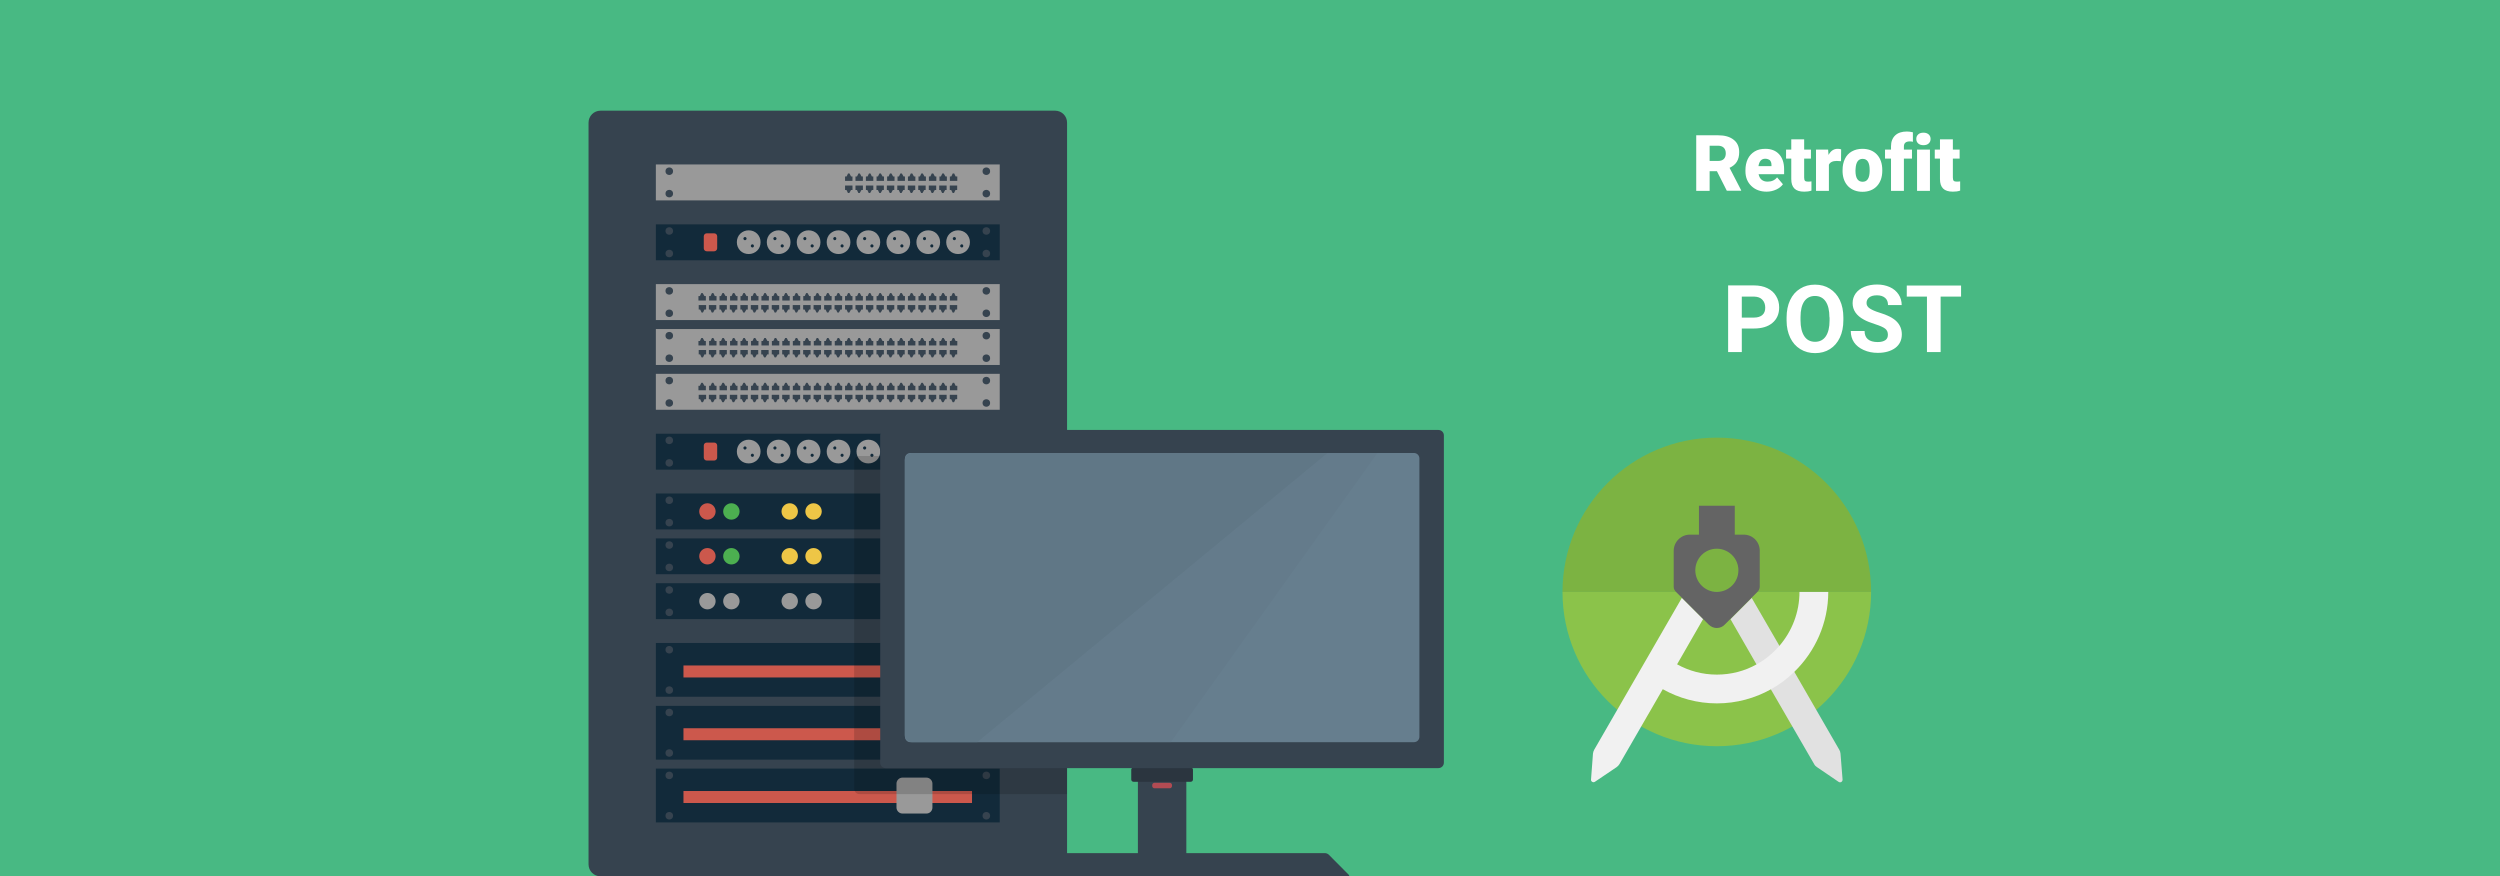 <svg xmlns="http://www.w3.org/2000/svg" viewBox="0 0 1920 673" xml:space="preserve"><style>.st1{fill:#36434f}.st2{fill:#999}.st3{fill:#122a3a}.st4{fill:#cc584c}.st5{fill:#4caf50}.st6{fill:#eec646}</style><path fill="#48b983" d="M0 0h1920v673H0z"/><path class="st1" d="M810.3 673H461.2c-5.1 0-9.2-4.1-9.2-9.2V94.2c0-5.1 4.1-9.2 9.2-9.2h349.1c5.1 0 9.2 4.1 9.2 9.2v569.6c0 5.1-4.1 9.2-9.2 9.2z"/><path class="st2" d="M503.7 218.2h264.1v27.6H503.7v-27.6z"/><path class="st1" d="M541 227.4h1.1v3.4h-5.7v-3.4h1.1l1.1-2.3h1.1l1.3 2.3zm6.9-2.3h-1.1l-1.1 2.3h-1.1v3.4h5.7v-3.4H549l-1.1-2.3zm8 0h-1.1l-1.1 2.3h-1.1v3.4h5.7v-3.4h-1.1l-1.3-2.3zm8.1 0h-1.1l-1.1 2.3h-1.1v3.4h5.7v-3.4h-1.1l-1.3-2.3zm8 0h-1.1l-1.1 2.3h-1.1v3.4h5.7v-3.4h-1.1l-1.3-2.3zm8.1 0H579l-1.1 2.3h-1.1v3.4h5.7v-3.4h-1.1l-1.3-2.3zm8 0H587l-1.1 2.3h-1.1v3.4h5.7v-3.4h-1.1l-1.3-2.3zm8 0H595l-1.1 2.3h-1.1v3.4h5.7v-3.4h-1.1l-1.3-2.3zm8.1 0H603l-1.1 2.3h-1.1v3.4h5.7v-3.4h-1.1l-1.2-2.3zm8 0h-1.1l-1.1 2.3h-1.1v3.4h5.7v-3.4h-1.1l-1.3-2.3zm8 0h-1.1l-1.1 2.3h-1.1v3.4h5.7v-3.4h-1.1l-1.3-2.3zm8.1 0h-1.1l-1.1 2.3H625v3.4h5.7v-3.4h-1.1l-1.3-2.3zm8 0h-1.1l-1.1 2.3H633v3.4h5.7v-3.4h-1.1l-1.3-2.3zm8.1 0h-1.1l-1.1 2.3h-1.1v3.4h5.7v-3.4h-1.1l-1.3-2.3zm8 0h-1.1l-1.1 2.3H649v3.4h5.7v-3.4h-1.1l-1.2-2.3zm8 0h-1.1l-1.1 2.3H657v3.4h5.7v-3.4h-1.1l-1.2-2.3zm8.1 0h-1.1l-1.1 2.3H665v3.4h5.7v-3.4h-1.1l-1.1-2.3zm8 0h-1.1l-1.1 2.3h-1.1v3.4h5.7v-3.4h-1.1l-1.3-2.3zm8.1 0h-1.1l-1.1 2.3h-1.1v3.4h5.7v-3.4h-1.1l-1.3-2.3zm8 0h-1.1l-1.1 2.3h-1.1v3.4h5.7v-3.4h-1.1l-1.3-2.3zm8 0h-1.1l-1.1 2.3h-1.1v3.4h5.7v-3.4h-1.1l-1.3-2.3zm8.1 0h-1.1l-1.1 2.3h-1.1v3.4h5.7v-3.4H710l-1.3-2.3zm8 0h-1.1l-1.1 2.3h-1.1v3.4h5.7v-3.4H718l-1.3-2.3zm8.1 0h-1.1l-1.1 2.3h-1.1v3.4h5.7v-3.4h-1.1l-1.3-2.3zm9.1 2.3-1.1-2.3h-1.1l-1.1 2.3h-1.1v3.4h5.7v-3.4h-1.3zm-194 12.6h-1.1l-1.1-2.3h-1.1v-3.4h5.7v3.4H541l-1.1 2.3zm9.1-2.3h1.1v-3.4h-5.7v3.4h1.1l1.1 2.3h1.1l1.3-2.3zm8.1 0h1.1v-3.4h-5.7v3.4h1.1l1.1 2.3h1.1l1.3-2.3zm8 0h1.1v-3.4h-5.7v3.4h1.1l1.1 2.3h1.1l1.3-2.3zm8.1 0h1.1v-3.4h-5.7v3.4h1.1l1.1 2.3h1.1l1.3-2.3zm8 0h1.1v-3.4h-5.7v3.4h1.1l1.1 2.3h1.1l1.3-2.3zm8 0h1.1v-3.4h-5.7v3.4h1.1l1.1 2.3h1.1l1.3-2.3zm8.1 0h1.1v-3.4h-5.7v3.4h1.1l1.1 2.3h1.1l1.3-2.3zm8 0h1.1v-3.4h-5.7v3.4h1.1l1.1 2.3h1.1l1.3-2.3zm8.1 0h1.1v-3.4h-5.7v3.4h1.1l1.1 2.3h1.1l1.3-2.3zm8 0h1.1v-3.4h-5.7v3.4h1.1l1.1 2.3h1.1l1.3-2.3zm8 0h1.1v-3.4h-5.7v3.4h1.1l1.1 2.3h1.1l1.3-2.3zm8.1 0h1.1v-3.4h-5.7v3.4h1.1l1.1 2.3h1.1l1.3-2.3zm8 0h1.1v-3.4h-5.7v3.4h1.1l1.1 2.3h1.1l1.3-2.3zm8.1 0h1.1v-3.4H649v3.4h1.1l1.1 2.3h1.1l1.3-2.3zm8 0h1.1v-3.4H657v3.4h1.1l1.1 2.3h1.1l1.3-2.3zm8 0h1.1v-3.4H665v3.4h1.1l1.1 2.3h1.1l1.3-2.3zm8.1 0h1.1v-3.4h-5.7v3.4h1.1l1.1 2.3h1.1l1.3-2.3zm8 0h1.1v-3.4h-5.7v3.4h1.1l1.1 2.3h1.1l1.3-2.3zm8 0h1.1v-3.4h-5.7v3.4h1.1l1.1 2.3h1.1l1.3-2.3zm8.1 0h1.1v-3.4h-5.7v3.4h1.1l1.1 2.3h1.1l1.3-2.3zm8 0h1.1v-3.4h-5.7v3.4h1.1l1.1 2.3h1.1l1.3-2.3zm8.1 0h1.1v-3.4h-5.7v3.4h1.1l1.1 2.3h1.1l1.3-2.3zm8 0h1.1v-3.4h-5.7v3.4h1.1l1.1 2.3h1.1l1.3-2.3zm9.2 0v-3.4h-5.7v3.4h1.1l1.1 2.3h1.1l1.1-2.3h1.3z"/><circle class="st1" cx="514" cy="223.4" r="2.9"/><circle class="st1" cx="514" cy="240.6" r="2.9"/><circle class="st1" cx="757.5" cy="223.4" r="2.9"/><circle class="st1" cx="757.5" cy="240.6" r="2.9"/><path class="st2" d="M503.7 252.7h264.1v27.6H503.7v-27.6z"/><path class="st1" d="M541 261.9h1.1v3.4h-5.7v-3.4h1.1l1.1-2.3h1.1l1.3 2.3zm6.9-2.3h-1.1l-1.1 2.3h-1.1v3.4h5.7v-3.4H549l-1.1-2.3zm8 0h-1.1l-1.1 2.3h-1.1v3.4h5.7v-3.4h-1.1l-1.3-2.3zm8.1 0h-1.1l-1.1 2.3h-1.1v3.4h5.7v-3.4h-1.1l-1.3-2.3zm8 0h-1.1l-1.1 2.3h-1.1v3.4h5.7v-3.4h-1.1l-1.3-2.3zm8.1 0H579l-1.1 2.3h-1.1v3.4h5.7v-3.4h-1.1l-1.3-2.3zm8 0H587l-1.1 2.3h-1.1v3.4h5.7v-3.4h-1.1l-1.3-2.3zm8 0H595l-1.1 2.3h-1.1v3.4h5.7v-3.4h-1.1l-1.3-2.3zm8.1 0H603l-1.1 2.3h-1.1v3.4h5.7v-3.4h-1.1l-1.2-2.3zm8 0h-1.1l-1.1 2.3h-1.1v3.4h5.7v-3.4h-1.1l-1.3-2.3zm8 0h-1.1l-1.1 2.3h-1.1v3.4h5.7v-3.4h-1.1l-1.3-2.3zm8.1 0h-1.1l-1.1 2.3H625v3.4h5.7v-3.4h-1.1l-1.3-2.3zm8 0h-1.1l-1.1 2.3H633v3.4h5.7v-3.4h-1.1l-1.3-2.3zm8.1 0h-1.1l-1.1 2.3h-1.1v3.4h5.7v-3.4h-1.1l-1.3-2.3zm8 0h-1.1l-1.1 2.3H649v3.4h5.7v-3.4h-1.1l-1.2-2.3zm8 0h-1.1l-1.1 2.3H657v3.4h5.7v-3.4h-1.1l-1.2-2.3zm8.1 0h-1.1l-1.1 2.3H665v3.4h5.7v-3.4h-1.1l-1.1-2.3zm8 0h-1.1l-1.1 2.3h-1.1v3.4h5.7v-3.4h-1.1l-1.3-2.3zm8.1 0h-1.1l-1.1 2.3h-1.1v3.4h5.7v-3.4h-1.1l-1.3-2.3zm8 0h-1.1l-1.1 2.3h-1.1v3.4h5.7v-3.4h-1.1l-1.3-2.3zm8 0h-1.1l-1.1 2.3h-1.1v3.4h5.7v-3.4h-1.1l-1.3-2.3zm8.1 0h-1.1l-1.1 2.3h-1.1v3.4h5.7v-3.4H710l-1.3-2.3zm8 0h-1.1l-1.1 2.3h-1.1v3.4h5.7v-3.4H718l-1.3-2.3zm8.1 0h-1.1l-1.1 2.3h-1.1v3.4h5.7v-3.4h-1.1l-1.3-2.3zm9.1 2.3-1.1-2.3h-1.1l-1.1 2.3h-1.1v3.4h5.7v-3.4h-1.3zm-194 12.6h-1.1l-1.1-2.3h-1.1v-3.4h5.7v3.4H541l-1.1 2.3zm9.1-2.3h1.1v-3.4h-5.7v3.4h1.1l1.1 2.3h1.1l1.3-2.3zm8.1 0h1.1v-3.4h-5.7v3.4h1.1l1.1 2.3h1.1l1.3-2.3zm8 0h1.1v-3.4h-5.7v3.4h1.1l1.1 2.3h1.1l1.3-2.3zm8.1 0h1.1v-3.4h-5.7v3.4h1.1l1.1 2.3h1.1l1.3-2.3zm8 0h1.1v-3.4h-5.7v3.4h1.1l1.1 2.3h1.1l1.3-2.3zm8 0h1.1v-3.4h-5.7v3.4h1.1l1.1 2.3h1.1l1.3-2.3zm8.1 0h1.1v-3.4h-5.7v3.4h1.1l1.1 2.3h1.1l1.3-2.3zm8 0h1.1v-3.4h-5.7v3.4h1.1l1.1 2.3h1.1l1.3-2.3zm8.1 0h1.1v-3.4h-5.7v3.4h1.1l1.1 2.3h1.1l1.3-2.3zm8 0h1.1v-3.4h-5.7v3.4h1.1l1.1 2.3h1.1l1.3-2.3zm8 0h1.1v-3.4h-5.7v3.4h1.1l1.1 2.3h1.1l1.3-2.3zm8.1 0h1.1v-3.4h-5.7v3.4h1.1l1.1 2.3h1.1l1.3-2.3zm8 0h1.1v-3.4h-5.7v3.4h1.1l1.1 2.3h1.1l1.3-2.3zm8.1 0h1.1v-3.4H649v3.4h1.1l1.1 2.3h1.1l1.3-2.3zm8 0h1.1v-3.4H657v3.4h1.1l1.1 2.3h1.1l1.3-2.3zm8 0h1.1v-3.4H665v3.4h1.1l1.1 2.3h1.1l1.3-2.3zm8.1 0h1.1v-3.4h-5.7v3.4h1.1l1.1 2.3h1.1l1.3-2.3zm8 0h1.1v-3.4h-5.7v3.4h1.1l1.1 2.3h1.1l1.3-2.3zm8 0h1.1v-3.4h-5.7v3.4h1.1l1.1 2.3h1.1l1.3-2.3zm8.1 0h1.1v-3.4h-5.7v3.4h1.1l1.1 2.3h1.1l1.3-2.3zm8 0h1.1v-3.4h-5.7v3.4h1.1l1.1 2.3h1.1l1.3-2.3zm8.1 0h1.1v-3.4h-5.7v3.4h1.1l1.1 2.3h1.1l1.3-2.3zm8 0h1.1v-3.4h-5.7v3.4h1.1l1.1 2.3h1.1l1.3-2.3zm9.2 0v-3.4h-5.7v3.4h1.1l1.1 2.3h1.1l1.1-2.3h1.3z"/><circle class="st1" cx="514" cy="257.8" r="2.9"/><circle class="st1" cx="514" cy="275.1" r="2.9"/><circle class="st1" cx="757.5" cy="257.8" r="2.9"/><circle class="st1" cx="757.5" cy="275.1" r="2.9"/><path class="st2" d="M503.7 287.1h264.1v27.6H503.7v-27.6z"/><path class="st1" d="M541 296.3h1.1v3.4h-5.7v-3.4h1.1l1.1-2.3h1.1l1.3 2.3zm6.9-2.3h-1.1l-1.1 2.3h-1.1v3.4h5.7v-3.4H549l-1.1-2.3zm8 0h-1.1l-1.1 2.3h-1.1v3.4h5.7v-3.4h-1.1l-1.3-2.3zm8.1 0h-1.1l-1.1 2.3h-1.1v3.4h5.7v-3.4h-1.1L564 294zm8 0h-1.1l-1.1 2.3h-1.1v3.4h5.7v-3.4h-1.1L572 294zm8.1 0H579l-1.1 2.3h-1.1v3.4h5.7v-3.4h-1.1l-1.3-2.3zm8 0H587l-1.1 2.3h-1.1v3.4h5.7v-3.4h-1.1l-1.3-2.3zm8 0H595l-1.1 2.3h-1.1v3.4h5.7v-3.4h-1.1l-1.3-2.3zm8.1 0H603l-1.1 2.3h-1.1v3.4h5.7v-3.4h-1.1l-1.2-2.3zm8 0h-1.1l-1.1 2.3h-1.1v3.4h5.7v-3.4h-1.1l-1.3-2.3zm8 0h-1.1l-1.1 2.3h-1.1v3.4h5.7v-3.4h-1.1l-1.3-2.3zm8.1 0h-1.1l-1.1 2.3H625v3.4h5.7v-3.4h-1.1l-1.3-2.3zm8 0h-1.1l-1.1 2.3H633v3.4h5.7v-3.4h-1.1l-1.3-2.3zm8.1 0h-1.1l-1.1 2.3h-1.1v3.4h5.7v-3.4h-1.1l-1.3-2.3zm8 0h-1.1l-1.1 2.3H649v3.4h5.7v-3.4h-1.1l-1.2-2.3zm8 0h-1.1l-1.1 2.3H657v3.4h5.7v-3.4h-1.1l-1.2-2.3zm8.1 0h-1.1l-1.1 2.3H665v3.4h5.7v-3.4h-1.1l-1.1-2.3zm8 0h-1.1l-1.1 2.3h-1.1v3.4h5.7v-3.4h-1.1l-1.3-2.3zm8.1 0h-1.1l-1.1 2.3h-1.1v3.4h5.7v-3.4h-1.1l-1.3-2.3zm8 0h-1.1l-1.1 2.3h-1.1v3.4h5.7v-3.4h-1.1l-1.3-2.3zm8 0h-1.1l-1.1 2.3h-1.1v3.4h5.7v-3.4h-1.1l-1.3-2.3zm8.1 0h-1.1l-1.1 2.3h-1.1v3.4h5.7v-3.4H710l-1.3-2.3zm8 0h-1.1l-1.1 2.3h-1.1v3.4h5.7v-3.4H718l-1.3-2.3zm8.1 0h-1.1l-1.1 2.3h-1.1v3.4h5.7v-3.4h-1.1l-1.3-2.3zm9.1 2.3-1.1-2.3h-1.1l-1.1 2.3h-1.1v3.4h5.7v-3.4h-1.3zm-194 12.6h-1.1l-1.1-2.3h-1.1v-3.4h5.7v3.4H541l-1.1 2.3zm9.1-2.3h1.1v-3.4h-5.7v3.4h1.1l1.1 2.3h1.1l1.3-2.3zm8.1 0h1.1v-3.4h-5.7v3.4h1.1l1.1 2.3h1.1l1.3-2.3zm8 0h1.1v-3.4h-5.7v3.4h1.1l1.1 2.3h1.1l1.3-2.3zm8.1 0h1.1v-3.4h-5.7v3.4h1.1l1.1 2.3h1.1l1.3-2.3zm8 0h1.1v-3.4h-5.7v3.4h1.1l1.1 2.3h1.1l1.3-2.3zm8 0h1.1v-3.4h-5.7v3.4h1.1l1.1 2.3h1.1l1.3-2.3zm8.1 0h1.1v-3.4h-5.7v3.4h1.1l1.1 2.3h1.1l1.3-2.3zm8 0h1.1v-3.4h-5.7v3.4h1.1l1.1 2.3h1.1l1.3-2.3zm8.1 0h1.1v-3.4h-5.7v3.4h1.1l1.1 2.3h1.1l1.3-2.3zm8 0h1.1v-3.4h-5.7v3.4h1.1l1.1 2.3h1.1l1.3-2.3zm8 0h1.1v-3.4h-5.7v3.4h1.1l1.1 2.3h1.1l1.3-2.3zm8.1 0h1.1v-3.4h-5.7v3.4h1.1l1.1 2.3h1.1l1.3-2.3zm8 0h1.1v-3.4h-5.7v3.4h1.1l1.1 2.3h1.1l1.3-2.3zm8.1 0h1.1v-3.4H649v3.4h1.1l1.1 2.3h1.1l1.3-2.3zm8 0h1.1v-3.4H657v3.4h1.1l1.1 2.3h1.1l1.3-2.3zm8 0h1.1v-3.4H665v3.4h1.1l1.1 2.3h1.1l1.3-2.3zm8.1 0h1.1v-3.4h-5.7v3.4h1.1l1.1 2.3h1.1l1.3-2.3zm8 0h1.1v-3.4h-5.7v3.4h1.1l1.1 2.3h1.1l1.3-2.3zm8 0h1.1v-3.4h-5.7v3.4h1.1l1.1 2.3h1.1l1.3-2.3zm8.1 0h1.1v-3.4h-5.7v3.4h1.1l1.1 2.3h1.1l1.3-2.3zm8 0h1.1v-3.4h-5.7v3.4h1.1l1.1 2.3h1.1l1.3-2.3zm8.1 0h1.1v-3.4h-5.7v3.4h1.1l1.1 2.3h1.1l1.3-2.3zm8 0h1.1v-3.4h-5.7v3.4h1.1l1.1 2.3h1.1l1.3-2.3zm9.2 0v-3.4h-5.7v3.4h1.1l1.1 2.3h1.1l1.1-2.3h1.3z"/><circle class="st1" cx="514" cy="292.3" r="2.9"/><circle class="st1" cx="514" cy="309.5" r="2.9"/><circle class="st1" cx="757.5" cy="292.3" r="2.9"/><circle class="st1" cx="757.5" cy="309.5" r="2.9"/><path class="st3" d="M503.7 493.8h264.1v41.3H503.7v-41.3z"/><circle class="st1" cx="514" cy="499" r="2.9"/><circle class="st1" cx="514" cy="530" r="2.9"/><circle class="st1" cx="757.5" cy="499" r="2.9"/><circle class="st1" cx="757.5" cy="530" r="2.9"/><path class="st4" d="M524.9 511.1h221.6v9.2H524.9v-9.2z"/><path class="st2" d="M711.5 528.3h-18.4c-2.5 0-4.6-2.1-4.6-4.6v-18.4c0-2.5 2.1-4.6 4.6-4.6h18.4c2.5 0 4.6 2.1 4.6 4.6v18.4c0 2.5-2 4.6-4.6 4.6z"/><path class="st3" d="M503.7 542.1h264.1v41.3H503.7v-41.3z"/><circle class="st1" cx="514" cy="547.2" r="2.9"/><circle class="st1" cx="514" cy="578.3" r="2.9"/><circle class="st1" cx="757.5" cy="547.2" r="2.9"/><circle class="st1" cx="757.5" cy="578.3" r="2.9"/><path class="st4" d="M524.9 559.3h221.6v9.2H524.9v-9.2z"/><path class="st2" d="M711.5 576.5h-18.4c-2.5 0-4.6-2.1-4.6-4.6v-18.4c0-2.5 2.1-4.6 4.6-4.6h18.4c2.5 0 4.6 2.1 4.6 4.6v18.4c0 2.6-2 4.6-4.6 4.6z"/><path class="st3" d="M503.7 590.3h264.1v41.3H503.7v-41.3z"/><circle class="st1" cx="514" cy="595.5" r="2.9"/><circle class="st1" cx="514" cy="626.5" r="2.9"/><circle class="st1" cx="757.5" cy="595.5" r="2.9"/><circle class="st1" cx="757.5" cy="626.5" r="2.9"/><path class="st4" d="M524.9 607.5h221.6v9.2H524.9v-9.2z"/><path class="st2" d="M711.5 624.8h-18.4c-2.5 0-4.6-2.1-4.6-4.6v-18.4c0-2.5 2.1-4.6 4.6-4.6h18.4c2.5 0 4.6 2.1 4.6 4.6v18.4c0 2.5-2 4.6-4.6 4.6z"/><path class="st3" d="M503.7 379h264.1v27.6H503.7V379z"/><circle class="st1" cx="514" cy="384.2" r="2.9"/><circle class="st1" cx="514" cy="401.4" r="2.9"/><circle class="st1" cx="757.5" cy="384.2" r="2.9"/><circle class="st1" cx="757.5" cy="401.4" r="2.9"/><circle class="st4" cx="543.3" cy="392.8" r="6.3"/><circle class="st5" cx="561.7" cy="392.8" r="6.3"/><circle class="st6" cx="606.5" cy="392.8" r="6.3"/><circle class="st6" cx="624.8" cy="392.8" r="6.3"/><path class="st3" d="M503.7 413.5h264.1V441H503.7v-27.5z"/><circle class="st1" cx="514" cy="418.6" r="2.9"/><circle class="st1" cx="514" cy="435.8" r="2.9"/><circle class="st1" cx="757.5" cy="418.6" r="2.9"/><circle class="st1" cx="757.5" cy="435.8" r="2.9"/><circle class="st4" cx="543.3" cy="427.2" r="6.3"/><circle class="st5" cx="561.7" cy="427.2" r="6.3"/><circle class="st6" cx="606.5" cy="427.2" r="6.3"/><circle class="st6" cx="624.8" cy="427.2" r="6.3"/><path class="st3" d="M503.7 447.9h264.1v27.6H503.7v-27.6z"/><circle class="st1" cx="514" cy="453.1" r="2.9"/><circle class="st1" cx="514" cy="470.3" r="2.9"/><circle class="st1" cx="757.5" cy="453.1" r="2.9"/><circle class="st1" cx="757.5" cy="470.3" r="2.9"/><circle class="st2" cx="543.3" cy="461.7" r="6.3"/><circle class="st2" cx="561.7" cy="461.7" r="6.3"/><circle class="st2" cx="606.5" cy="461.7" r="6.3"/><circle class="st2" cx="624.8" cy="461.7" r="6.3"/><path class="st3" d="M503.7 172.3h264.1v27.6H503.7v-27.6z"/><circle class="st1" cx="514" cy="177.4" r="2.9"/><circle class="st1" cx="514" cy="194.7" r="2.9"/><circle class="st1" cx="757.5" cy="177.4" r="2.9"/><circle class="st1" cx="757.5" cy="194.7" r="2.9"/><path class="st2" d="M581.5 179.5c-1.7-1.7-4-2.6-6.5-2.6s-4.7.9-6.5 2.6c-1.7 1.7-2.6 4-2.6 6.5s.9 4.7 2.6 6.5c1.7 1.7 4 2.6 6.5 2.6s4.7-.9 6.5-2.6c1.8-1.7 2.6-4 2.6-6.5s-.8-4.6-2.6-6.5z"/><path class="st3" d="M573 184.1c-.5.5-1.3.5-1.7 0-.5-.5-.5-1.3 0-1.7.5-.5 1.3-.5 1.7 0 .5.4.5 1.3 0 1.7zm5.7 3.9c-.5-.5-1.3-.5-1.7 0-.5.5-.5 1.3 0 1.7.5.5 1.3.5 1.7 0 .4-.4.4-1.2 0-1.7z"/><path class="st2" d="M604.5 179.5c-1.7-1.7-4-2.6-6.5-2.6s-4.7.9-6.5 2.6c-1.7 1.7-2.6 4-2.6 6.5s.9 4.7 2.6 6.5c1.7 1.7 4 2.6 6.5 2.6s4.7-.9 6.5-2.6c1.8-1.7 2.6-4 2.6-6.5s-.9-4.6-2.6-6.5z"/><path class="st3" d="M596 184.1c-.5.5-1.3.5-1.7 0-.5-.5-.5-1.3 0-1.7.5-.5 1.3-.5 1.7 0 .5.4.5 1.3 0 1.7zm5.6 3.9c-.5-.5-1.3-.5-1.7 0-.5.5-.5 1.3 0 1.7.5.5 1.3.5 1.7 0 .5-.4.5-1.2 0-1.7z"/><path class="st2" d="M627.5 179.5c-1.7-1.7-4-2.6-6.5-2.6s-4.7.9-6.5 2.6c-1.7 1.7-2.6 4-2.6 6.5s.9 4.7 2.6 6.5c1.7 1.7 4 2.6 6.5 2.6s4.7-.9 6.5-2.6c1.8-1.7 2.6-4 2.6-6.5s-.9-4.6-2.6-6.5z"/><path class="st3" d="M619 184.1c-.5.5-1.3.5-1.7 0-.5-.5-.5-1.3 0-1.7.5-.5 1.3-.5 1.7 0 .4.4.4 1.3 0 1.7zm5.6 3.9c-.5-.5-1.3-.5-1.7 0-.5.5-.5 1.3 0 1.7.5.5 1.3.5 1.7 0 .5-.4.5-1.2 0-1.7z"/><path class="st2" d="M650.5 179.5c-1.7-1.7-4-2.6-6.5-2.6s-4.7.9-6.5 2.6c-1.7 1.7-2.6 4-2.6 6.5s.9 4.7 2.6 6.5c1.7 1.7 4 2.6 6.5 2.6s4.7-.9 6.5-2.6c1.7-1.7 2.6-4 2.6-6.5s-.9-4.6-2.6-6.5z"/><path class="st3" d="M642 184.1c-.5.5-1.3.5-1.7 0-.5-.5-.5-1.3 0-1.7.5-.5 1.3-.5 1.7 0 .4.4.4 1.3 0 1.7zm5.6 3.9c-.5-.5-1.3-.5-1.7 0-.5.5-.5 1.3 0 1.7.5.5 1.3.5 1.7 0 .4-.4.4-1.2 0-1.7z"/><path class="st2" d="M673.4 179.5c-1.7-1.7-4-2.6-6.5-2.6s-4.7.9-6.5 2.6c-1.7 1.7-2.6 4-2.6 6.5s.9 4.7 2.6 6.5c1.7 1.7 4 2.6 6.5 2.6s4.7-.9 6.5-2.6c1.7-1.7 2.6-4 2.6-6.5s-.9-4.6-2.6-6.5z"/><path class="st3" d="M664.9 184.1c-.5.5-1.3.5-1.7 0-.5-.5-.5-1.3 0-1.7.5-.5 1.3-.5 1.7 0 .5.4.5 1.3 0 1.7zm5.6 3.9c-.5-.5-1.3-.5-1.7 0-.5.5-.5 1.3 0 1.7.5.5 1.3.5 1.7 0 .5-.4.5-1.2 0-1.7z"/><path class="st2" d="M696.4 179.5c-1.7-1.7-4-2.6-6.5-2.6s-4.7.9-6.5 2.6c-1.7 1.7-2.6 4-2.6 6.5s.9 4.7 2.6 6.5c1.7 1.7 4 2.6 6.5 2.6s4.7-.9 6.5-2.6c1.7-1.7 2.6-4 2.6-6.5s-.9-4.6-2.6-6.5z"/><path class="st3" d="M687.9 184.1c-.5.5-1.3.5-1.7 0-.5-.5-.5-1.3 0-1.7.5-.5 1.3-.5 1.7 0 .4.4.4 1.3 0 1.7zm5.6 3.9c-.5-.5-1.3-.5-1.7 0-.5.5-.5 1.3 0 1.7.5.5 1.3.5 1.7 0 .5-.4.5-1.2 0-1.7z"/><path class="st2" d="M719.4 179.5c-1.7-1.7-4-2.6-6.5-2.6s-4.7.9-6.5 2.6c-1.7 1.7-2.6 4-2.6 6.5s.9 4.7 2.6 6.5c1.7 1.7 4 2.6 6.5 2.6s4.7-.9 6.5-2.6c1.7-1.7 2.6-4 2.6-6.5s-.9-4.6-2.6-6.5z"/><path class="st3" d="M710.9 184.1c-.5.5-1.3.5-1.7 0-.5-.5-.5-1.3 0-1.7.5-.5 1.3-.5 1.7 0 .4.4.4 1.3 0 1.7zm5.6 3.9c-.5-.5-1.3-.5-1.7 0-.5.5-.5 1.3 0 1.7.5.5 1.3.5 1.7 0 .4-.4.4-1.2 0-1.7z"/><path class="st2" d="M742.3 179.5c-1.7-1.7-4-2.6-6.5-2.6s-4.7.9-6.5 2.6c-1.7 1.7-2.6 4-2.6 6.5s.9 4.7 2.6 6.5c1.7 1.7 4 2.6 6.5 2.6s4.7-.9 6.5-2.6c1.7-1.7 2.6-4 2.6-6.5s-.9-4.6-2.6-6.5z"/><path class="st3" d="M733.8 184.1c-.5.5-1.3.5-1.7 0-.5-.5-.5-1.3 0-1.7.5-.5 1.3-.5 1.7 0 .5.4.5 1.3 0 1.7zm5.7 3.9c-.5-.5-1.3-.5-1.7 0-.5.5-.5 1.3 0 1.7.5.5 1.3.5 1.7 0 .4-.4.4-1.2 0-1.7z"/><path class="st4" d="M548.5 193h-5.7c-1.3 0-2.3-1-2.3-2.3v-9.2c0-1.3 1-2.3 2.3-2.3h5.7c1.3 0 2.3 1 2.3 2.3v9.2c0 1.2-1.1 2.3-2.3 2.3z"/><path class="st3" d="M503.7 333.1h264.1v27.6H503.7v-27.6z"/><circle class="st1" cx="514" cy="338.2" r="2.9"/><circle class="st1" cx="514" cy="355.5" r="2.9"/><circle class="st1" cx="757.5" cy="338.2" r="2.9"/><circle class="st1" cx="757.5" cy="355.5" r="2.9"/><path class="st2" d="M581.5 340.3c-1.7-1.7-4-2.6-6.5-2.6s-4.7.9-6.5 2.6c-1.7 1.7-2.6 4-2.6 6.5s.9 4.7 2.6 6.5c1.7 1.7 4 2.6 6.5 2.6s4.7-.9 6.5-2.6c1.7-1.7 2.6-4 2.6-6.5s-.8-4.7-2.6-6.5z"/><path class="st3" d="M573 344.9c-.5.5-1.3.5-1.7 0-.5-.5-.5-1.3 0-1.7.5-.5 1.3-.5 1.7 0 .5.4.5 1.2 0 1.7zm5.7 3.9c-.5-.5-1.3-.5-1.7 0-.5.5-.5 1.3 0 1.7.5.5 1.3.5 1.7 0 .4-.4.4-1.2 0-1.7z"/><path class="st2" d="M604.5 340.3c-1.7-1.7-4-2.6-6.5-2.6s-4.7.9-6.5 2.6c-1.7 1.7-2.6 4-2.6 6.5s.9 4.7 2.6 6.5c1.7 1.7 4 2.6 6.5 2.6s4.7-.9 6.5-2.6c1.7-1.7 2.6-4 2.6-6.5s-.9-4.7-2.6-6.5z"/><path class="st3" d="M596 344.9c-.5.5-1.3.5-1.7 0-.5-.5-.5-1.3 0-1.7.5-.5 1.3-.5 1.7 0 .5.4.5 1.2 0 1.7zm5.6 3.9c-.5-.5-1.3-.5-1.7 0-.5.5-.5 1.3 0 1.7.5.5 1.3.5 1.7 0 .5-.4.5-1.2 0-1.7z"/><path class="st2" d="M627.5 340.3c-1.7-1.7-4-2.6-6.5-2.6s-4.7.9-6.5 2.6c-1.7 1.7-2.6 4-2.6 6.5s.9 4.7 2.6 6.5c1.7 1.7 4 2.6 6.5 2.6s4.7-.9 6.5-2.6c1.7-1.7 2.6-4 2.6-6.5s-.9-4.7-2.6-6.5z"/><path class="st3" d="M619 344.9c-.5.5-1.3.5-1.7 0-.5-.5-.5-1.3 0-1.7.5-.5 1.3-.5 1.7 0 .4.4.4 1.2 0 1.7zm5.6 3.9c-.5-.5-1.3-.5-1.7 0-.5.5-.5 1.3 0 1.7.5.5 1.3.5 1.7 0 .5-.4.5-1.2 0-1.7z"/><path class="st2" d="M650.5 340.3c-1.7-1.7-4-2.6-6.5-2.6s-4.7.9-6.5 2.6c-1.7 1.7-2.6 4-2.6 6.5s.9 4.7 2.6 6.5c1.7 1.7 4 2.6 6.5 2.6s4.7-.9 6.5-2.6c1.7-1.7 2.6-4 2.6-6.5s-.9-4.7-2.6-6.5z"/><path class="st3" d="M642 344.9c-.5.5-1.3.5-1.7 0-.5-.5-.5-1.3 0-1.7.5-.5 1.3-.5 1.7 0 .4.4.4 1.2 0 1.7zm5.6 3.9c-.5-.5-1.3-.5-1.7 0-.5.5-.5 1.3 0 1.7.5.5 1.3.5 1.7 0 .4-.4.4-1.2 0-1.7z"/><path class="st2" d="M673.4 340.3c-1.7-1.7-4-2.6-6.5-2.6s-4.7.9-6.5 2.6c-1.7 1.7-2.6 4-2.6 6.5s.9 4.7 2.6 6.5c1.7 1.7 4 2.6 6.5 2.6s4.7-.9 6.5-2.6c1.7-1.7 2.6-4 2.6-6.5s-.9-4.7-2.6-6.5z"/><path class="st3" d="M664.9 344.9c-.5.5-1.3.5-1.7 0-.5-.5-.5-1.3 0-1.7.5-.5 1.3-.5 1.7 0 .5.4.5 1.2 0 1.7zm5.6 3.9c-.5-.5-1.3-.5-1.7 0-.5.5-.5 1.3 0 1.7.5.5 1.3.5 1.7 0 .5-.4.5-1.2 0-1.7z"/><path class="st2" d="M696.4 340.3c-1.7-1.7-4-2.6-6.5-2.6s-4.7.9-6.5 2.6c-1.7 1.7-2.6 4-2.6 6.5s.9 4.7 2.6 6.5c1.7 1.7 4 2.6 6.5 2.6s4.7-.9 6.5-2.6c1.7-1.7 2.6-4 2.6-6.5s-.9-4.7-2.6-6.5z"/><path class="st3" d="M687.9 344.9c-.5.5-1.3.5-1.7 0-.5-.5-.5-1.3 0-1.7.5-.5 1.3-.5 1.7 0 .4.4.4 1.2 0 1.7zm5.6 3.9c-.5-.5-1.3-.5-1.7 0-.5.5-.5 1.3 0 1.7.5.5 1.3.5 1.7 0 .5-.4.5-1.2 0-1.7z"/><path class="st2" d="M719.4 340.3c-1.7-1.7-4-2.6-6.5-2.6s-4.7.9-6.5 2.6c-1.7 1.7-2.6 4-2.6 6.5s.9 4.7 2.6 6.5c1.7 1.7 4 2.6 6.5 2.6s4.7-.9 6.5-2.6c1.7-1.7 2.6-4 2.6-6.5s-.9-4.7-2.6-6.5z"/><path class="st3" d="M710.9 344.9c-.5.5-1.3.5-1.7 0-.5-.5-.5-1.3 0-1.7.5-.5 1.3-.5 1.7 0 .4.4.4 1.2 0 1.7zm5.6 3.9c-.5-.5-1.3-.5-1.7 0-.5.5-.5 1.3 0 1.7.5.5 1.3.5 1.7 0 .4-.4.4-1.2 0-1.7z"/><path class="st2" d="M742.3 340.3c-1.7-1.7-4-2.6-6.5-2.6s-4.7.9-6.5 2.6c-1.7 1.7-2.6 4-2.6 6.5s.9 4.7 2.6 6.5c1.7 1.7 4 2.6 6.5 2.6s4.7-.9 6.5-2.6c1.7-1.7 2.6-4 2.6-6.5s-.9-4.7-2.6-6.5z"/><path class="st3" d="M733.8 344.9c-.5.5-1.3.5-1.7 0-.5-.5-.5-1.3 0-1.7.5-.5 1.3-.5 1.7 0 .5.4.5 1.2 0 1.7zm5.7 3.9c-.5-.5-1.3-.5-1.7 0-.5.5-.5 1.3 0 1.7.5.5 1.3.5 1.7 0 .4-.4.4-1.2 0-1.7z"/><path class="st4" d="M548.5 353.7h-5.7c-1.3 0-2.3-1-2.3-2.3v-9.2c0-1.3 1-2.3 2.3-2.3h5.7c1.3 0 2.3 1 2.3 2.3v9.2c0 1.3-1.1 2.3-2.3 2.3z"/><path class="st2" d="M503.7 126.3h264.1v27.6H503.7v-27.6z"/><path class="st1" d="M652.4 133.2h-1.1l-1.1 2.3H649v3.4h5.7v-3.4h-1.1l-1.2-2.3zm8 0h-1.1l-1.1 2.3H657v3.4h5.7v-3.4h-1.1l-1.2-2.3zm8.1 0h-1.1l-1.1 2.3H665v3.4h5.7v-3.4h-1.1l-1.1-2.3zm8 0h-1.1l-1.1 2.3h-1.1v3.4h5.7v-3.4h-1.1l-1.3-2.3zm8.1 0h-1.1l-1.1 2.3h-1.1v3.4h5.7v-3.4h-1.1l-1.3-2.3zm8 0h-1.1l-1.1 2.3h-1.1v3.4h5.7v-3.4h-1.1l-1.3-2.3zm8 0h-1.1l-1.1 2.3h-1.1v3.4h5.7v-3.4h-1.1l-1.3-2.3zm8.1 0h-1.1l-1.1 2.3h-1.1v3.4h5.7v-3.4H710l-1.3-2.3zm8 0h-1.1l-1.1 2.3h-1.1v3.4h5.7v-3.4H718l-1.3-2.3zm8.1 0h-1.1l-1.1 2.3h-1.1v3.4h5.7v-3.4h-1.1l-1.3-2.3zm9.1 2.3-1.1-2.3h-1.1l-1.1 2.3h-1.1v3.4h5.7v-3.4h-1.3zm-80.3 10.4h1.1v-3.4H649v3.4h1.1l1.1 2.3h1.1l1.3-2.3zm8 0h1.1v-3.4H657v3.4h1.1l1.1 2.3h1.1l1.3-2.3zm8 0h1.1v-3.4H665v3.4h1.1l1.1 2.3h1.1l1.3-2.3zm8.1 0h1.1v-3.4h-5.7v3.4h1.1l1.1 2.3h1.1l1.3-2.3zm8 0h1.1v-3.4h-5.7v3.4h1.1l1.1 2.3h1.1l1.3-2.3zm8 0h1.1v-3.4h-5.7v3.4h1.1l1.1 2.3h1.1l1.3-2.3zm8.1 0h1.1v-3.4h-5.7v3.4h1.1l1.1 2.3h1.1l1.3-2.3zm8 0h1.1v-3.4h-5.7v3.4h1.1l1.1 2.3h1.1l1.3-2.3zm8.1 0h1.1v-3.4h-5.7v3.4h1.1l1.1 2.3h1.1l1.3-2.3zm8 0h1.1v-3.4h-5.7v3.4h1.1l1.1 2.3h1.1l1.3-2.3zm9.2 0v-3.4h-5.7v3.4h1.1l1.1 2.3h1.1l1.1-2.3h1.3z"/><circle class="st1" cx="514" cy="131.5" r="2.9"/><circle class="st1" cx="514" cy="148.7" r="2.9"/><circle class="st1" cx="757.5" cy="131.5" r="2.9"/><circle class="st1" cx="757.5" cy="148.7" r="2.9"/><path d="M656 354.4v251.3c0 2.4 1.9 4.2 4.2 4.2h159.3V350.2H660.2c-2.3 0-4.2 1.9-4.2 4.2z" opacity=".15"/><path class="st1" d="M873.9 599.5h37.2v58.4h-37.2v-58.4z"/><path class="st1" d="M1020.5 656.4c-.7-.7-1.9-1.2-2.9-1.2H767.3c-.9 0-2.2.5-2.9 1.2L749 671.8c-.7.7-.4 1.2.5 1.2h285.8c.9 0 1.2-.5.5-1.2l-15.3-15.4z"/><path d="M900.1 603.7c0 .9-.8 1.7-1.7 1.7h-11.8c-.9 0-1.7-.8-1.7-1.7v-.8c0-.9.8-1.7 1.7-1.7h11.8c.9 0 1.7.8 1.7 1.7v.8z" fill="#b24b53"/><path d="M868.8 591.1c0-.9.8-1.7 1.7-1.7h44c.9 0 1.7.8 1.7 1.7v7.6c0 .9-.8 1.7-1.7 1.7h-44c-.9 0-1.7-.8-1.7-1.7v-7.6z" fill="#2b353f"/><path class="st1" d="M680.2 330.2c-2.4 0-4.2 1.9-4.2 4.2v251.3c0 2.4 1.9 4.2 4.2 4.2h424.5c2.4 0 4.2-1.9 4.2-4.2V334.4c0-2.4-1.9-4.2-4.2-4.2H680.2z"/><path d="M1090.1 565.8c0 2.4-1.9 4.2-4.2 4.2H699.2c-2.4 0-4.2-1.9-4.2-4.2V352.1c0-2.4 1.9-4.2 4.2-4.2h386.7c2.4 0 4.2 1.9 4.2 4.2v213.7z" fill="#667e8e"/><path d="m1019.6 347.9-268.9 222h148.5l158.7-222h-38.3z" fill="#647b8b"/><path d="M700.4 347.9c-3 0-5.6 2.5-5.6 5.6v210.9c0 3 2.5 5.6 5.6 5.6h50.2l268.9-222-319.1-.1z" fill="#607786"/><path d="M1318.5 336.1c-65.4 0-118.5 53.1-118.5 118.5h237c.1-65.5-53-118.5-118.5-118.5z" fill="#7cb342"/><path d="M1318.5 454.6H1200c0 65.4 53.1 118.5 118.5 118.5S1437 520 1437 454.6h-118.5z" fill="#8bc34a"/><path d="M1413.5 578.7c-.1-1.1-.4-2-1-3l-34.5-59.8-11.4-19.9-21.3-36.8-16.3 16.3 20 34.8 11 19.1 33.3 57.5c.5 1 1.3 1.7 2.2 2.3l16.6 11.3c.6.4 1.4.4 2 .1.6-.4 1-1.1 1-1.8l-1.6-20.1z" fill="#e1e1e1"/><path d="M1382 454.6c0 15.7-5.8 30.2-15.4 41.4-5 5.7-10.8 10.6-17.5 14.2-9 5.1-19.5 7.9-30.6 7.9-11.1 0-21.5-2.9-30.5-7.9l20-34.8-16.3-16.3-67.3 116.6c-.5 1-.9 1.9-1 3l-1.5 20c-.1.8.3 1.4 1 1.8.6.4 1.4.3 2-.1l16.6-11.2c.9-.6 1.6-1.4 2.2-2.3l33.3-57.6c12.3 6.9 26.5 10.9 41.6 10.9 15.1 0 29.3-4 41.6-10.9 6.6-3.7 12.6-8.2 17.9-13.4 15.9-15.5 26-37.3 26-61.3H1382z" fill="#f1f1f1"/><path d="M1339.2 410.6h-6.9v-22.2h-27.5v22.2h-7c-6.8 0-12.4 5.6-12.4 12.4v28.1h.1c-.1 1.1.5 2.3 1.9 3.7l24.9 24.9c1.7 1.7 4 2.6 6.1 2.6v-.1l.1.1c2.3 0 4.5-.9 6.1-2.6l24.9-24.9c1.4-1.4 1.9-2.7 1.9-3.7h.1v-28c.1-6.9-5.4-12.5-12.3-12.5zm-20.6 44h-.1c-9 0-16.5-7.4-16.5-16.6 0-9.2 7.4-16.6 16.5-16.6v-.2l.1.2c9 .1 16.5 7.4 16.5 16.6 0 9.2-7.4 16.5-16.5 16.6z" fill="#646464"/><path d="M1318.6 131.5h-5.6v15.1h-10.3v-42.7h16.8c5.1 0 9 1.1 11.9 3.4 2.9 2.2 4.3 5.4 4.3 9.5 0 3-.6 5.4-1.8 7.4s-3.1 3.5-5.6 4.7l8.9 17.2v.4h-11l-7.6-15zm-5.6-7.9h6.5c2 0 3.4-.5 4.4-1.5 1-1 1.5-2.5 1.5-4.3 0-1.8-.5-3.3-1.5-4.3s-2.5-1.6-4.4-1.6h-6.5v11.7zm43.8 23.6c-4.9 0-8.8-1.5-11.8-4.4s-4.5-6.7-4.5-11.3v-.8c0-3.2.6-6.1 1.8-8.6 1.2-2.5 3-4.4 5.3-5.8 2.3-1.4 5-2 8.2-2 4.5 0 8 1.4 10.5 4.1 2.6 2.8 3.9 6.6 3.9 11.6v3.8h-19.6c.4 1.8 1.1 3.2 2.3 4.2 1.2 1 2.7 1.5 4.6 1.5 3.1 0 5.6-1.1 7.3-3.3l4.5 5.3c-1.2 1.7-3 3.1-5.2 4.1s-4.7 1.6-7.3 1.6zm-1.1-25.3c-2.9 0-4.6 1.9-5.2 5.7h10v-.8c0-1.6-.4-2.8-1.2-3.7-.9-.7-2.1-1.2-3.6-1.2zm29.9-14.9v7.9h5.2v6.9h-5.2v14.5c0 1.2.2 2 .6 2.5s1.3.7 2.5.7c1 0 1.8-.1 2.5-.2v7.1c-1.8.6-3.6.8-5.6.8-3.4 0-5.9-.8-7.5-2.4-1.6-1.6-2.4-4-2.4-7.3v-15.7h-4v-6.9h4V107h9.9zm28.3 16.8-3.3-.2c-3.1 0-5.1 1-6 2.9v20.1h-9.9v-31.7h9.3l.3 4.1c1.7-3.1 4-4.7 6.9-4.7 1.1 0 2 .1 2.8.4l-.1 9.1zm1.2 6.7c0-3.2.6-6 1.8-8.5 1.2-2.5 3-4.4 5.3-5.7 2.3-1.3 5-2 8.1-2 4.7 0 8.5 1.5 11.2 4.4 2.7 2.9 4.1 6.9 4.1 12v.4c0 4.9-1.4 8.9-4.1 11.8s-6.5 4.4-11.1 4.4c-4.5 0-8.1-1.4-10.9-4.1-2.7-2.7-4.2-6.4-4.4-11v-1.7zm9.9.6c0 2.9.5 5.1 1.4 6.4.9 1.4 2.3 2.1 4.1 2.1 3.5 0 5.3-2.7 5.4-8.1v-1c0-5.7-1.8-8.5-5.4-8.5-3.3 0-5.1 2.5-5.4 7.4l-.1 1.7zm27.3 15.5v-24.8h-4.6v-6.9h4.6v-2.5c0-3.6 1.1-6.4 3.2-8.4s5.1-3 9-3c1.4 0 2.9.2 4.6.6v7.3c-.6-.2-1.4-.3-2.4-.3-3 0-4.5 1.3-4.5 3.9v2.4h6.2v6.9h-6.2v24.8h-9.9zm19.4-39.9c0-1.4.5-2.6 1.5-3.5 1-.9 2.3-1.3 4-1.3s2.9.4 4 1.3c1 .9 1.5 2.1 1.5 3.5s-.5 2.6-1.5 3.5c-1 .9-2.3 1.3-4 1.3s-2.9-.4-4-1.3c-1-.9-1.5-2.1-1.5-3.5zm10.5 39.9h-9.9v-31.7h9.9v31.7zm17.6-39.6v7.9h5.2v6.9h-5.2v14.5c0 1.2.2 2 .6 2.5s1.3.7 2.5.7c1 0 1.8-.1 2.5-.2v7.1c-1.8.6-3.6.8-5.6.8-3.4 0-5.9-.8-7.5-2.4-1.6-1.6-2.4-4-2.4-7.3v-15.7h-4v-6.9h4V107h9.9zm-162.1 145.4v18h-10.5v-51.2h20c3.8 0 7.2.7 10.1 2.1s5.2 3.4 6.7 6c1.6 2.6 2.4 5.5 2.4 8.8 0 5-1.7 9-5.2 11.9-3.4 2.9-8.2 4.3-14.3 4.3h-9.2zm0-8.5h9.4c2.8 0 4.9-.7 6.4-2s2.2-3.2 2.2-5.6c0-2.5-.7-4.5-2.2-6.1s-3.5-2.3-6.1-2.4h-9.7v16.1zm78 2.1c0 5-.9 9.5-2.7 13.3s-4.3 6.7-7.6 8.8c-3.3 2.1-7.1 3.1-11.4 3.1-4.2 0-8-1-11.4-3.1s-5.9-5-7.7-8.7c-1.8-3.8-2.8-8.1-2.8-13.1v-2.5c0-5 .9-9.5 2.7-13.3s4.4-6.8 7.7-8.8c3.3-2.1 7.1-3.1 11.4-3.1s8.1 1 11.4 3.1c3.3 2.1 5.9 5 7.7 8.8s2.7 8.3 2.7 13.3v2.2zm-10.7-2.3c0-5.4-1-9.4-2.9-12.2-1.9-2.8-4.7-4.2-8.2-4.2-3.5 0-6.3 1.4-8.2 4.1-1.9 2.8-2.9 6.8-2.9 12.1v2.5c0 5.2 1 9.3 2.9 12.2s4.7 4.3 8.3 4.3c3.5 0 6.3-1.4 8.2-4.2s2.9-6.8 2.9-12.1v-2.5zm44.9 13.3c0-2-.7-3.5-2.1-4.6-1.4-1.1-3.9-2.2-7.6-3.4-3.7-1.2-6.6-2.3-8.7-3.5-5.8-3.1-8.7-7.4-8.7-12.7 0-2.8.8-5.2 2.3-7.4 1.6-2.2 3.8-3.9 6.7-5.1 2.9-1.2 6.2-1.8 9.8-1.8 3.7 0 6.9.7 9.8 2 2.9 1.3 5.1 3.2 6.7 5.6 1.6 2.4 2.4 5.2 2.4 8.2H1450c0-2.3-.7-4.2-2.2-5.5s-3.6-2-6.2-2-4.6.5-6 1.6-2.1 2.5-2.1 4.3c0 1.7.8 3.1 2.5 4.2s4.1 2.2 7.4 3.2c6 1.8 10.4 4 13.1 6.7s4.1 6 4.1 10c0 4.4-1.7 7.9-5 10.4-3.4 2.5-7.9 3.8-13.5 3.8-3.9 0-7.5-.7-10.8-2.2s-5.7-3.4-7.4-5.9c-1.7-2.5-2.5-5.4-2.5-8.7h10.6c0 5.6 3.4 8.5 10.1 8.5 2.5 0 4.5-.5 5.9-1.5s1.9-2.4 1.9-4.2zm56.2-29.2h-15.7v42.6h-10.5v-42.6h-15.5v-8.5h41.7v8.5z" fill="#fff"/></svg>